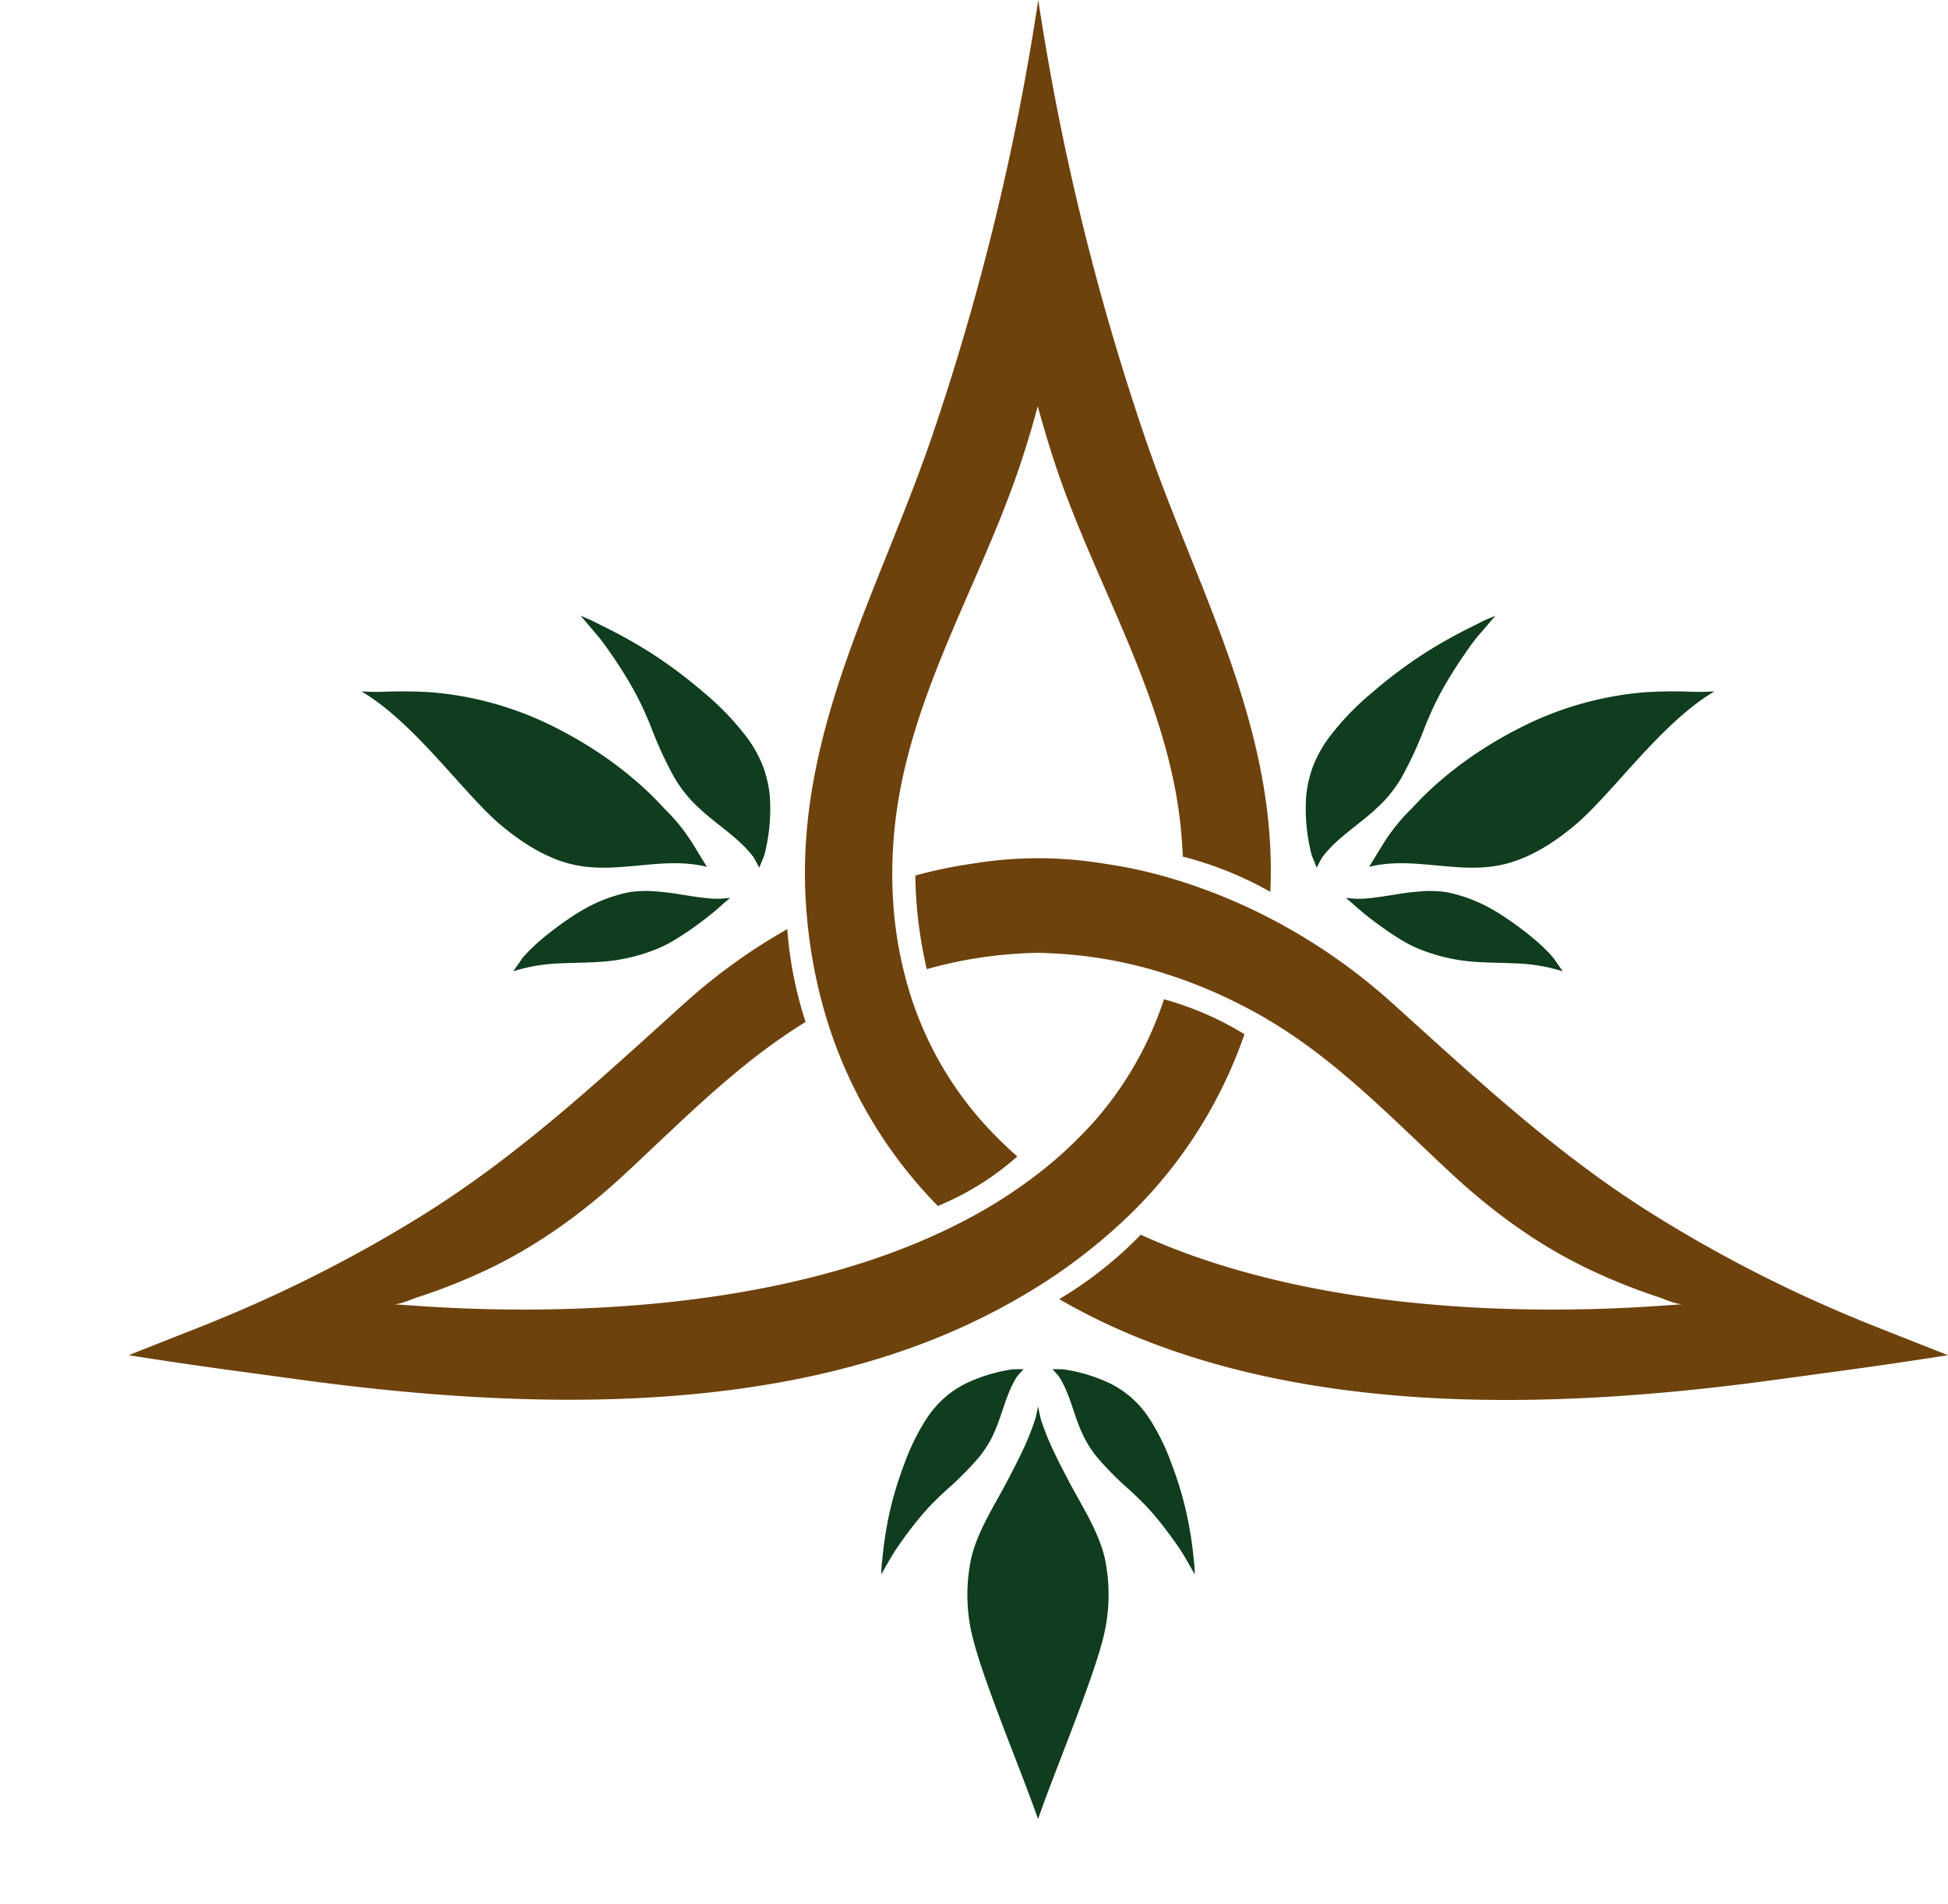 <svg id="Layer_1" data-name="Layer 1" xmlns="http://www.w3.org/2000/svg" viewBox="0 0 1070.69 1046.5">
    <defs>
        <style>

            #logo {
                fill: rgb(110, 66, 12);
            }

            #main {
                <!-- display: none; -->
            }

            #leafs {
                fill: rgb(15, 61, 29);
            }
            #left-leaf {
                <!-- display: none; -->
            }
             #right-leaf {
                <!-- display: none; -->
            }
             #bottom-leaf {
                <!-- display: none;z -->
            }


        </style>
    </defs>


    <g id="logo">
    
        <g id="main">

            <path class="main" d="M650.38,296.3c-7.71-19.3-15.35-38.73-22-58.59A1387.42,1387.42,0,0,1,570.94,1.78L570.67,0c-.09.6-.18,1.2-.28,1.8A1384.33,1384.33,0,0,1,513,237.71c-29.31,86.7-76.34,165.14-70,259.69.18,2.38.34,4.8.58,7.2a275.61,275.61,0,0,0,9.44,51c.24.82.46,1.6.7,2.38a251.68,251.68,0,0,0,61.76,105,154.27,154.27,0,0,0,43.67-27.23c-1-.88-2-1.78-3-2.68a232.28,232.28,0,0,1-16.79-17,192.58,192.58,0,0,1-42-79.82c-1-3.8-1.86-7.64-2.66-11.54a223.16,223.16,0,0,1-4.24-39.77,248.42,248.42,0,0,1,4.3-50.62c11.09-58.83,41.45-111.17,61.76-166.85,5.3-14.4,9.84-29.22,13.86-44.11,4.12,14.89,8.57,29.65,13.85,44.11,20.34,55.72,50.67,108,61.77,166.85a252.63,252.63,0,0,1,4.11,36.59,196.45,196.45,0,0,1,46.28,18.35l1.83,1C701.39,420.36,675.5,359.08,650.38,296.3Z"/>

            <path class="main" d="M752.78,765.79c74.33,8,151.61,2.41,221.09-7,11.72-1.56,23.48-3.22,35.19-4.78q31-4.21,61.63-9l-38-15q-21.6-8.52-42.83-18.36a752.91,752.91,0,0,1-81.34-44.11c-53.52-33.45-97.39-74.74-144-116.74a321.19,321.19,0,0,0-66.86-46.17,309.55,309.55,0,0,0-47-19.62,260.86,260.86,0,0,0-37.91-9.31c-3.57-.56-7.15-1.14-10.83-1.66a219.66,219.66,0,0,0-62.51,0c-3.67.52-7.25,1.1-10.83,1.66a257.4,257.4,0,0,0-25.49,5.62,241.06,241.06,0,0,0,6.29,51.46,238.6,238.6,0,0,1,36.19-7.26c8.24-1,16.66-1.52,25-1.74,8.35.22,16.69.78,25,1.74a243.55,243.55,0,0,1,48,10.76,270.25,270.25,0,0,1,44.46,19.27l1.76.92c42.21,23.22,73.62,56.91,108.53,89.22,23.26,21.55,48.87,40,77.66,53.3a322.32,322.32,0,0,0,35.33,14c3.82,1.2,9.66,4.1,13.78,4-15.78.68-175.37,17.63-298.1-38.21a216.18,216.18,0,0,1-44,34.92l-.82.49q10.74,6.18,22.22,11.78C650.08,748,700.79,760.19,752.78,765.79Z"/>

            <path class="main" d="M571.83,706.4l-1.1.68a351.41,351.41,0,0,1-33.89,18.72c-110.55,53.66-251.25,48.86-369.42,33-11.72-1.58-23.47-3.24-35.19-4.8q-30.87-4.14-61.54-9l38-15q21.64-8.52,42.84-18.36a752.21,752.21,0,0,0,81.4-44c53.53-33.45,97.39-74.74,144-116.74a317.32,317.32,0,0,1,55.78-40.11c0,.31,0,.63.08.95a215.37,215.37,0,0,0,10,50.07c-37.39,22.92-67.8,54.37-99.79,84-23.25,21.55-48.87,40-77.68,53.3A319.24,319.24,0,0,1,230,713c-3.82,1.2-9.68,4.12-13.77,4,16.25.7,185.84,18.71,309.81-43.89a270.94,270.94,0,0,0,44.67-28h0c4.95-3.82,9.67-7.78,14.27-12a235.93,235.93,0,0,0,16.78-17,191.56,191.56,0,0,0,38-66.78A173.62,173.62,0,0,1,684,568.54a253.64,253.64,0,0,1-68.7,104.57A306.68,306.68,0,0,1,571.83,706.4Z"/>

        </g>

        <g id="leafs">
        
            <g id="left-leaf" >

                <path class="left-leaf" d="M209.12,380.35h.38a256.32,256.32,0,0,1,27.16.2,183.3,183.3,0,0,1,70,20.12c21.17,10.81,41.93,25.59,58.69,44.05a101.54,101.54,0,0,1,15.11,18.67c2.05,3.27,8.08,13.16,8.08,13.16-12.74-3.18-25.1-1.88-37.17-.78s-24.34,2.38-37.05-.64c-14-3.32-27.33-11.7-39.21-21.7-20-16.84-46.87-55.67-75.89-73l-.57-.34S205.92,380.48,209.12,380.35Z"/>

                <path class="left-leaf" d="M326.55,347.21h0l-7.4-8.72L325,341l5.32,2.68a278.63,278.63,0,0,1,27.9,15.56,259.46,259.46,0,0,1,28.83,21.65,148.69,148.69,0,0,1,24,25.2,68.16,68.16,0,0,1,8.12,14.69,61.88,61.88,0,0,1,4,17.76,101,101,0,0,1-3,31.31,10.58,10.58,0,0,1-.36,1,1.71,1.71,0,0,0-.1.3L417.28,477s-1.37-2.77-3-5.63l-.2-.28c-6-7.94-14.52-14.06-22.37-20.42a118.53,118.53,0,0,1-11.42-10.29,75.28,75.28,0,0,1-9.4-12.5,211.22,211.22,0,0,1-13.11-28.37c-2-4.9-4.06-9.72-6.44-14.42-2.54-5.12-5.5-10.23-8.54-15.11s-6.3-9.68-9.66-14.42c-.78-1.13-2.28-3.15-3.75-5l-2.83-3.33Z"/>

                <path class="left-leaf" d="M282.13,533.93l.37-.53,3.68-5.29h0s.5-.75.68-1,.81-1,.81-1c8.33-9.91,25.89-22.23,33.57-26.41A83.35,83.35,0,0,1,346,490.44a68,68,0,0,1,10.58-.64,137.86,137.86,0,0,1,16.71,1.8c6.09.89,16.12,2.79,22.65,2.45.48,0,5-.44,5.36-.43-.06.07-3.36,2.79-4.45,3.81-.48.45-1.75,1.54-2.22,2-8.18,7-22.56,17.66-32.44,21.77a98.66,98.66,0,0,1-25.29,6.88c-9.58,1.26-19.35,1.06-29.05,1.52A95.17,95.17,0,0,0,283,533.69l-.42.12Z"/>

            </g>

            <g id="right-leaf" >

                <path class="right-leaf" d="M931.92,380.35h-.38a256.32,256.32,0,0,0-27.16.2,183.3,183.3,0,0,0-70,20.12c-21.17,10.81-41.94,25.59-58.69,44.05a101.13,101.13,0,0,0-15.11,18.67c-2.05,3.27-8.08,13.16-8.08,13.16,12.74-3.18,25.09-1.88,37.17-.78s24.33,2.38,37-.64c14-3.32,27.33-11.7,39.21-21.7,20-16.84,46.87-55.67,75.88-73l.58-.34S935.12,380.48,931.92,380.35Z"/>

                <path class="right-leaf" d="M814.49,347.21h0l7.4-8.72L816,341l-5.31,2.68a277.53,277.53,0,0,0-27.9,15.56A258.54,258.54,0,0,0,754,380.87a148.3,148.3,0,0,0-24,25.2,68.16,68.16,0,0,0-8.12,14.69,61.55,61.55,0,0,0-4,17.76,100.74,100.74,0,0,0,3,31.31,10.58,10.58,0,0,0,.36,1,1.71,1.71,0,0,1,.1.3l2.39,5.83s1.36-2.77,3-5.63l.2-.28c6-7.94,14.51-14.06,22.37-20.42a118.53,118.53,0,0,0,11.42-10.29,75.28,75.28,0,0,0,9.4-12.5,211.22,211.22,0,0,0,13.11-28.37c2-4.9,4.06-9.72,6.44-14.42,2.54-5.12,5.5-10.23,8.54-15.11s6.3-9.68,9.66-14.42c.78-1.13,2.28-3.15,3.75-5l2.83-3.33Z"/>

                <path class="right-leaf" d="M858.91,533.93l-.37-.53-3.68-5.29h0s-.5-.75-.68-1-.81-1-.81-1c-8.33-9.91-25.89-22.23-33.57-26.41a83.46,83.46,0,0,0-24.71-9.24,68,68,0,0,0-10.58-.64,137.86,137.86,0,0,0-16.71,1.8c-6.09.89-16.12,2.79-22.65,2.45-.48,0-5-.44-5.37-.43.07.07,3.37,2.79,4.45,3.81.49.45,1.76,1.54,2.23,2,8.18,7,22.56,17.66,32.43,21.77a98.73,98.73,0,0,0,25.3,6.88c9.57,1.26,19.35,1.06,29,1.52a95.17,95.17,0,0,1,24.85,4.08l.42.12Z"/>

            </g>

            <g id="bottom-leaf" >

                <path class="bottom-leaf" d="M488.9,857.56h0l-4.57,8,.23-5,.53-4.62A208.7,208.7,0,0,1,489,831.22a199.56,199.56,0,0,1,8.36-27.29A119.7,119.7,0,0,1,509.85,779a57.92,57.92,0,0,1,9-10.34,53.79,53.79,0,0,1,12.5-8.34,89.15,89.15,0,0,1,24.93-7.5,7.09,7.09,0,0,1,.9-.07l.26,0,5.17-.09s-1.74,1.83-3.46,3.88l-.17.24c-4.36,6.76-6.63,14.71-9.25,22.29a94.06,94.06,0,0,1-4.64,11.34,61.49,61.49,0,0,1-6.9,10.57,181.58,181.58,0,0,1-18,18.14c-3.19,2.94-6.3,5.9-9.23,9-3.2,3.39-6.29,7.09-9.16,10.77s-5.63,7.49-8.3,11.35c-.64.91-1.77,2.61-2.78,4.24l-1.75,3Z"/>

                <path class="bottom-leaf" d="M652.14,857.56h0l4.57,8-.23-5L656,856A210.77,210.77,0,0,0,652,831.22a199.56,199.56,0,0,0-8.36-27.29A119.7,119.7,0,0,0,631.19,779a57.92,57.92,0,0,0-9-10.34,53.79,53.79,0,0,0-12.5-8.34,89.15,89.15,0,0,0-24.93-7.5,7.09,7.09,0,0,0-.9-.07l-.26,0-5.17-.09s1.74,1.83,3.46,3.88l.16.24c4.37,6.76,6.63,14.71,9.26,22.29A95.65,95.65,0,0,0,596,790.4,61.55,61.55,0,0,0,602.89,801a181.58,181.58,0,0,0,18,18.14c3.19,2.94,6.3,5.9,9.23,9,3.2,3.39,6.28,7.09,9.16,10.77s5.63,7.49,8.3,11.35c.64.91,1.77,2.61,2.78,4.24l1.75,3Z"/>

                <path class="bottom-leaf" d="M533.78,856.8c3.38-14.72,12.33-28.39,19.45-41.85,2.28-4.38,4.58-8.76,6.76-13.19s4.12-8.54,5.88-13c.88-2.18,1.68-4.38,2.44-6.6l.72-2.12v.07c1-4,1.51-7,1.51-7s.64,3.28,1.66,7.54c.26.8.5,1.43.55,1.54.76,2.22,1.56,4.42,2.42,6.6,1.76,4.44,3.69,8.54,5.87,13s4.5,8.81,6.78,13.19c7.12,13.46,16.08,27.13,19.46,41.85a97.23,97.23,0,0,1-1.78,46.81c-6,22.13-22.73,62.83-32.07,88.29l-2.89,8.1c-8.24-24-28.37-71.74-35-96.39A96.49,96.49,0,0,1,533.78,856.8Z"/>

            </g>

        </g>
    
    </g>



</svg>